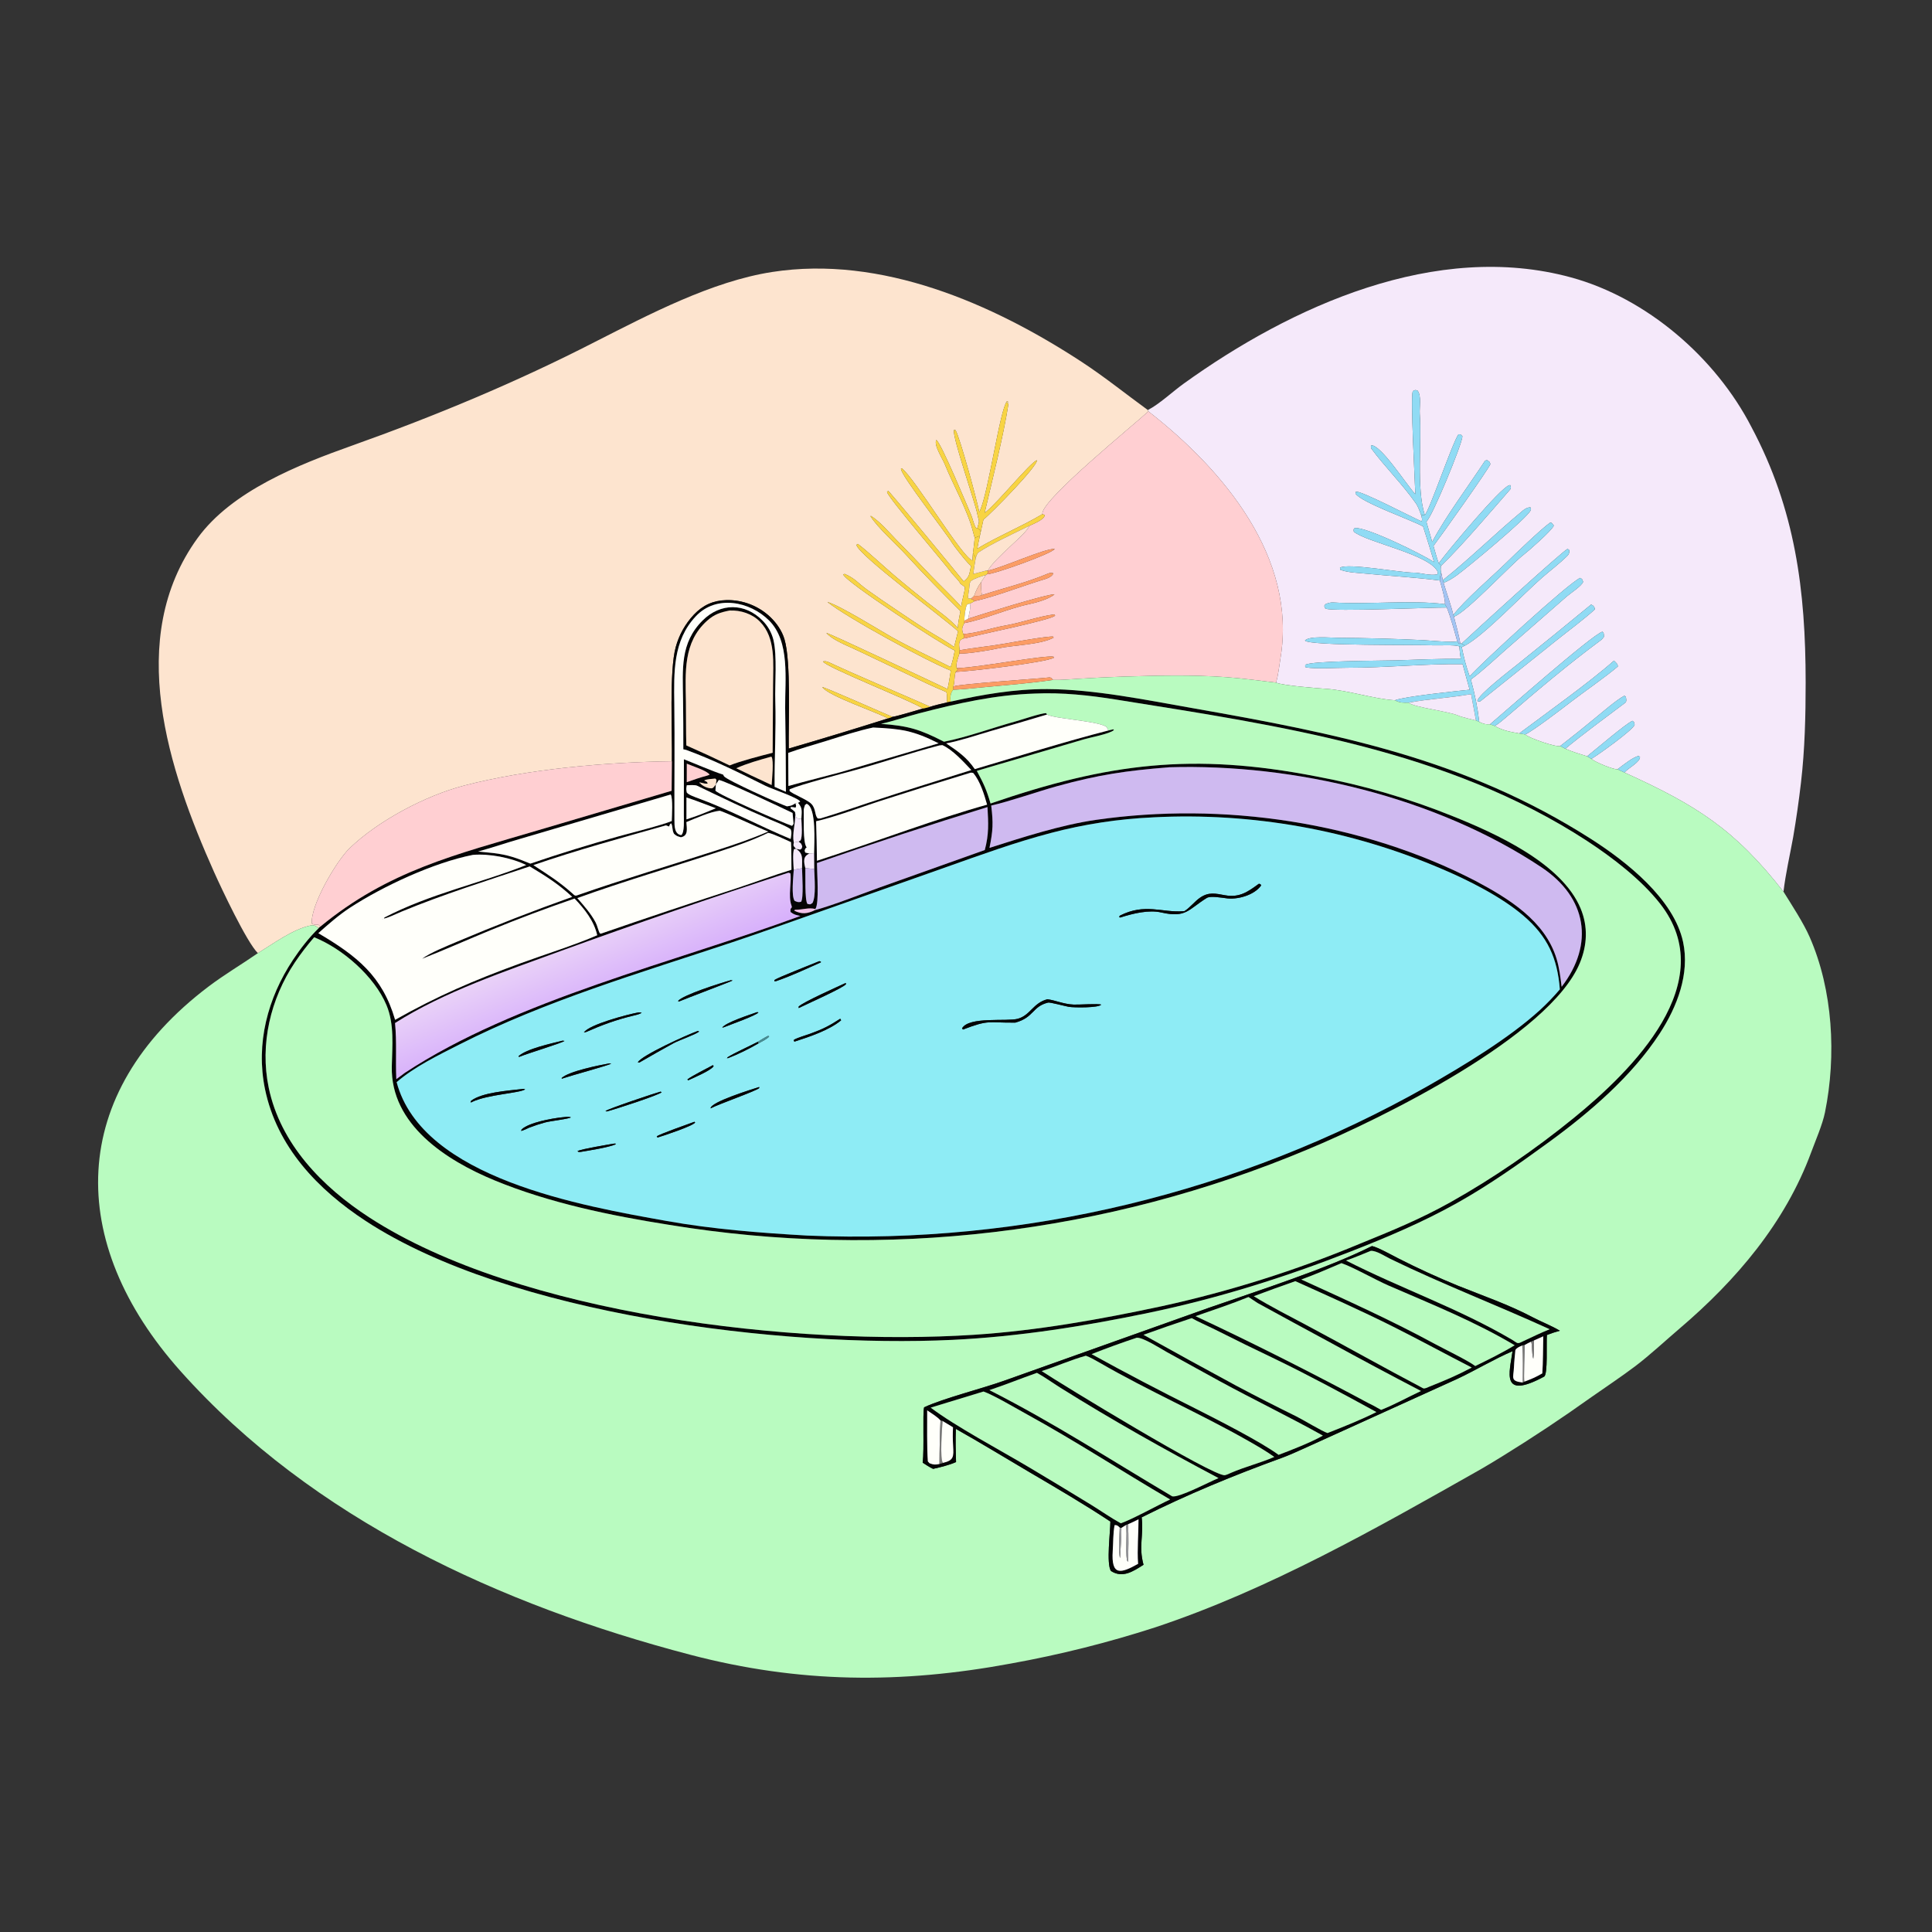 <svg width="1024" height="1024" viewBox="0 0 1024 1024" fill="none" xmlns="http://www.w3.org/2000/svg">
<rect x="0" y="0" width="1024" height="1024" fill="#333333" stroke="none"/>
<path d="M608.383 217.326C614.44 214.232 621.576 207.516 627.314 203.385C684.54 162.185 761.165 127.508 832.713 147.044C872.884 158.013 909.395 189.611 928.314 226.365C951.542 270.008 957.024 312.875 957.033 361.686C957.037 379.342 956.606 397.245 954.564 414.753C953.438 424.476 952.048 434.167 950.396 443.814C948.668 453.344 946.415 463.028 945.284 472.615C919.527 439.6 899.199 426.771 860.974 409.448C863.291 406.872 869.349 403.915 869.229 401.173L868.502 400.683C865.502 401.25 860.074 405.689 857.326 407.73C855.183 407.988 845.423 403.916 843.472 402.215C846.828 400.256 865.292 387.121 866.389 384.171C865.937 382.414 866.412 383.038 865.223 382.043C861.181 383.999 845.912 397.114 841.201 400.843C837.05 399.569 833.694 398.564 829.674 396.855C837.35 390.36 852.854 378.888 861.424 372.462C862.272 371.827 861.9 370.231 861.693 369.244L860.927 368.768C857.009 370.782 849.434 377.325 845.67 380.415C839.509 385.528 833.258 390.532 826.92 395.425C824.642 396.121 810.076 391.071 808.411 389.281C812.785 387.196 827.292 376.117 832.056 372.441C839.648 366.585 850.368 359.278 857.491 353.259C857.371 351.703 856.781 351.607 855.458 350.131C842.634 361.559 819.281 378.174 805.201 388.738C800.146 387.774 796.849 387.336 792.286 384.795C794.524 383.413 797.085 381.213 799.102 379.478C815.176 365.656 831.387 351.972 848.434 339.359C849.137 338.839 849.619 338.18 850.131 337.489C849.908 335.512 850.332 335.987 849.359 334.794C843.936 336.284 796.55 378.151 789.739 383.881C787.3 384.049 786.213 383.626 784.03 382.621C783.089 374.572 781.716 367.999 779.594 360.166C785.51 355.873 792.348 349.41 797.954 344.476L830.356 316.183C832.527 314.324 838.524 310.429 839.098 308.341C838.276 306.627 838.904 307.154 837.511 306.289C830.636 309.606 785.507 351.115 778.928 358.47C776.978 352.858 775.933 348.78 774.774 342.99L776.508 342.18C787.086 336.439 807.622 314.559 817.673 305.886C821.738 302.378 826.889 298.437 830.688 294.649C831.766 293.574 831.804 292.827 831.727 291.568L830.875 290.909C828.878 291.454 781.176 334.953 774.598 341.165L773.95 340.95C773.502 337.476 771.525 330.472 770.605 326.822C776.874 325.018 801.088 298.954 807.567 294.025C809.974 292.193 822.846 280.93 823.553 278.544L822.381 277.11L821.573 277.038C817.083 280.131 802.911 293.757 798.64 297.974C791.439 305.082 775.985 318.263 770.279 325.973C769.63 322.408 766.352 313.213 765.144 308.934C767.811 307.848 770.034 306.47 772.357 304.777C777.819 300.795 809.691 274.433 811.259 270.493C811.601 269.634 811.426 269.659 811.112 268.874C809.522 268.981 808.394 269.585 807.164 270.602C792.672 282.594 779.458 295.755 764.723 307.506L763.834 303.369C763.454 302.099 763.6 301.33 763.683 300.019C774.679 289.436 789.872 271.516 800.371 259.484C801.022 258.738 800.789 257.918 800.471 257.14C800.304 257.154 800.134 257.145 799.972 257.182C795.446 258.199 767.11 292.266 762.539 298.528C761.456 295.533 760.64 292.417 759.778 289.349C763.128 284.988 788.829 248.881 789.944 245.976C789.334 244.348 789.798 245.097 788.179 243.887L787.142 244.137C778.551 257.285 766.28 273.583 759.086 287.237L756.008 276.521C759.069 273.992 775.091 235.126 775.114 231.224L774.134 230.237C773.756 230.235 773.378 230.232 773 230.23C769.803 234.588 757.318 271.624 755.144 272.905C750.639 258.754 753.622 234.683 752.508 219.405C752.252 215.886 753.547 209.9 751.35 207.049C749.726 206.574 750.557 206.581 748.788 207.326C747.509 210.891 749.943 255 750.158 261.91L749.872 261.605C745.254 256.598 732.168 236.032 726.833 236.004L726.408 236.944L726.655 236.053C726.666 236.559 726.677 237.065 726.688 237.571C734.11 247.572 743.233 256.522 750.418 266.741C751.65 268.493 752.611 271.251 753.252 273.053C753.627 274.761 753.99 274.985 753.478 276.348C748.927 274.442 721.39 259.994 718.674 260.597L718.428 261.566C721.228 266.216 747.832 275.488 754.262 279.035C756.277 285.317 758.224 291.621 760.103 297.944C754.002 293.828 723.649 278.907 717.979 279.899C717.198 280.939 717.433 280.348 717.552 281.805C724.366 287.473 757.338 293.728 761.91 302.872L761.954 304.346C758.38 305.412 752.507 303.456 749.313 303.513C742.838 303.627 714.061 298.265 710.199 300.913L710.445 302.018C714.539 303.524 719.704 303.62 724.049 304.048C737.048 305.326 750.191 306.015 763.143 307.683C763.828 310.204 766.157 317.939 765.848 320.208C747.084 317.884 725.617 320.54 706.549 319.316C705.232 319.231 703.668 319.685 702.483 320.249L701.915 321.111C702.094 321.763 702.011 322.302 702.69 322.606C706.391 324.259 758.663 321.923 766.827 322C768.857 326.983 770.894 334.622 772.393 339.971C768.861 340.582 758.151 339.487 754.016 339.275C739.057 338.561 724.084 338.151 709.108 338.044C705.184 338.043 694.033 336.921 691.652 339.485C693.63 342.454 752.268 341.611 759.743 342.047C762.412 342.203 771.298 341.596 773.471 342.632C773.648 345.064 773.868 346.827 774.251 349.237C763.97 349.05 750.068 349.692 739.84 350.006C732.187 350.241 695.069 350.186 691.796 352.395L691.809 353.644L691.512 352.654L692.084 353.735C697.927 354.642 707.805 353.9 714.009 353.917C734.284 353.973 755.043 351.737 775.203 352.012L778.939 365.578C771.935 366.277 744.645 369.106 739.314 371.157C728.309 370.511 714.512 365.851 702.849 365.092C698.063 364.78 679.786 363.347 676.3 361.791C677.487 358.197 678.061 352.585 678.697 348.736C687.474 295.56 648.623 249.154 608.673 218.033L608.383 217.326ZM843.313 320.42C830.291 331.149 817.197 341.79 804.034 352.344C800.797 354.979 783.452 368.173 783.017 371.545C784.192 371.953 783.638 371.968 784.678 371.646L824.98 339.388C831.025 334.541 839.855 327.994 845.313 322.993C845.229 321.701 844.521 320.875 843.313 320.42Z" fill="#F5E9FA"/>
<path d="M136.675 505.19C130.777 499.399 117.292 470.768 113.435 462.139C89.313 408.171 66.12 338.475 104.675 285.262C122.795 260.254 158.181 246.288 186.605 236.171C230.493 220.549 273.867 202.514 315.339 181.217C344.12 166.61 377.268 149.122 409.245 144.158C467.062 135.183 525.998 160.844 573.359 191.833C585.328 199.655 596.803 208.917 608.382 217.326L608.672 218.033C600.67 225.419 553.686 263.557 552.477 271.918C552.448 272.116 552.47 272.318 552.466 272.518C541.341 279.138 528.873 284.247 517.989 290.775C518.415 288.546 518.823 286.147 519.375 283.96L519.773 282.077L521.234 275.406C524.951 272.593 550.563 246.541 549.527 243.911C545.632 245.607 529.179 266.008 522.503 271.354L521.879 271.849C525.75 255.082 531.981 230.587 534.514 213.981L533.419 213.177L533.533 212.968L534.579 213.174L533.769 212.58C529.956 216.891 523.995 260.609 519.4 270.666L519.051 271.42C517.885 265.498 508.888 232.154 506.465 228.018L505.621 227.894C504.664 231.704 516.725 265.843 518.067 272.765C518.818 276.633 519.423 275.239 518.014 279.875L517.504 280.099C516.095 278.187 515.666 275.188 514.833 273.231C512.689 268.194 498.737 234.51 496.264 233.197C494.762 235.781 499.573 243.119 500.741 246.027C505.228 257.205 513.069 270.795 515.887 282.468L516.617 285.103C516.348 287.851 516.086 290.358 515.688 293.097C515.575 294.466 515.461 295.708 515.418 297.087C509.864 295.388 485.214 253.929 477.979 248.2L477.518 248.448C477.498 252 501.446 282.411 504.615 287.777C505.592 289.433 511.512 296.878 513.192 298.571C513.672 299.055 514.164 299.527 514.666 299.988C513.676 304.148 514.094 305.572 510.785 308.16C507.2 303.613 471.657 260.631 470.751 260.15L470.146 260.767C470.584 263.655 500.764 298.72 504.592 303.937C505.569 305.267 508.397 307.749 508.974 309.347L511.373 311.096C511.467 313.647 509.778 318.01 509.502 321.548C504.534 316.043 498.414 310.352 493.13 304.818C487.056 298.389 480.916 292.023 474.712 285.72C470.576 281.47 466.696 276.758 461.736 273.511L461.331 273.535C465.147 279.731 475.372 288.755 480.586 294.478C489.761 304.55 499.42 314.227 509.041 323.877C508.482 326.874 507.85 329.861 507.614 332.898C504.444 328.744 495.733 322.593 491.322 319.146C485.761 314.74 480.265 310.252 474.837 305.682C469.281 301.032 459.784 292.078 454.661 288.281L453.945 288.78C454.531 293.94 500.834 328.023 507.782 334.614L505.708 342.914C500.791 339.378 495.813 336.784 490.722 333.572C485.309 330.157 479.919 326.496 474.602 322.914C469.492 319.508 464.438 316.02 459.44 312.452C454.4 308.78 453.377 306.69 447.733 304.194L446.927 304.412C447.432 308.027 499.661 342.026 506.057 344.802C505.387 348.11 504.969 350.358 503.859 353.551C493.764 348.389 483.792 343.854 473.696 338.252C466.171 334.078 445.479 321.045 438.521 319.046C448.837 327.371 491.259 350.407 503.959 355.448C503.459 358.415 502.904 362.349 502.198 365.2C495.622 362.146 439.271 335.381 437.976 335.468C441.585 339.527 449.661 342.408 454.786 344.905L491.589 362.424C494.59 363.842 498.275 365.433 501.367 366.718C502.183 367.057 501.899 371.174 501.896 372.329C499.584 372.882 495.157 373.833 493.069 374.601C475.219 366.725 457.131 359.273 439.41 351.053C438.233 350.506 437.432 350.339 436.204 350.591C437.534 353.593 482.366 371.111 489.162 375.529C486.299 376.359 475.273 379.713 473.003 379.948C468.863 378.291 436.819 363.988 435.791 364.176C439.063 368.861 464.318 377.324 470.645 380.767C453.175 386.29 435.644 391.617 418.054 396.748C417.836 382.695 419.339 350.725 415.783 338.799C414.437 334.286 411.617 330.257 408.238 327.015C401.979 321.102 393.644 317.889 385.035 318.069C378.017 318.252 372.561 320.715 367.742 325.811C363.182 330.662 359.887 336.56 358.146 342.986C354.659 355.653 356.374 388.372 356.116 403.489C321.296 403.942 279.649 407.587 246.001 416.362C225.531 421.7 200.452 434.967 185.326 449.543C178.231 456.381 164.431 479.997 165.292 489.532C166.409 490.235 167.398 490.093 168.746 490.123C169.614 490.878 169.373 490.463 169.664 491.23L168.928 491.927C167.534 490.869 166.523 490.15 164.649 490.534C155.218 492.466 144.802 500.203 136.675 505.19Z" fill="#FDE4CF"/>
<path d="M755.144 272.904L753.252 273.052C752.611 271.25 751.65 268.492 750.418 266.74C743.233 256.521 734.11 247.571 726.688 237.57C726.677 237.064 726.666 236.558 726.655 236.052L726.408 236.943L726.833 236.003C732.168 236.031 745.254 256.597 749.872 261.604L750.158 261.909C749.943 254.999 747.509 210.89 748.788 207.325C750.557 206.58 749.726 206.573 751.35 207.048C753.547 209.899 752.252 215.885 752.508 219.404C753.622 234.682 750.639 258.753 755.144 272.904Z" fill="#90DBF4"/>
<path d="M518.015 279.873C519.424 275.237 518.819 276.631 518.068 272.763C516.726 265.841 504.665 231.702 505.622 227.892L506.466 228.016C508.889 232.152 517.886 265.496 519.052 271.418L519.401 270.664C523.996 260.607 529.957 216.889 533.77 212.578L534.58 213.172L533.534 212.966L533.42 213.175L534.515 213.979C531.982 230.585 525.751 255.08 521.88 271.847L522.504 271.352C529.18 266.006 545.633 245.605 549.528 243.909C550.564 246.539 524.952 272.591 521.235 275.404L519.774 282.075C519.09 280.393 519.579 281.155 518.015 279.873Z" fill="#F8D443"/>
<path d="M608.673 218.031C648.623 249.152 687.474 295.558 678.697 348.734C678.061 352.583 677.487 358.195 676.3 361.789C667.723 360.774 658.338 359.518 649.774 358.902C631.722 357.604 613.396 358.07 595.308 358.624C587.479 358.888 579.655 359.266 571.837 359.76C567.996 359.984 561.723 360.542 558.081 360.371C557.493 359.671 557.146 358.934 555.99 359.067C548.981 359.872 509.001 362.432 505.283 363.832C506.166 361.085 505.553 359.171 506.537 356.124C513.761 355.892 553.512 351.222 558.526 348.667L558.431 348.1C554.782 346.939 517.35 353.997 507.829 354.068L507.056 354.07C506.444 352.049 507.825 348.638 508.511 346.419C512.699 346.6 524.361 344.69 528.645 343.73C536.721 341.922 551.438 341.778 558.385 338.002L558.243 337.398C555.208 337.107 537.887 340.187 533.169 341.029C525.387 342.417 516.257 343.321 508.631 344.632C508.325 341.98 507.684 339.362 510.575 338.438C511.036 338.373 511.497 338.308 511.958 338.243C518.018 336.465 557.512 328.606 559.251 326.244L558.797 325.634C550.403 326.696 541.395 330.045 533.016 331.493C525.988 332.708 517.58 335.639 510.564 336.052C509.618 333.484 509.841 332.67 511.065 330.273C521.876 328.258 534.343 322.553 545.382 320.227C549.208 319.421 555.972 317.543 558.903 315.04C555.789 314.536 518.797 326.024 513.192 327.9C513.534 325.435 514.68 322.065 514.062 319.956L516.594 318.612C528.103 315.992 540.302 311.14 551.654 307.63C553.826 306.958 557.506 306.127 558.282 303.869C557.347 303.494 556.249 303.665 555.346 304.049C543.995 308.885 532.189 311.583 520.528 315.394C519.9 313.693 520.091 310.34 520.088 308.42L522.539 304.746L522.99 304.385C526.758 304.454 557.632 293.411 559.018 290.935C553.637 290.676 531.57 300.774 523.581 302.467C527.336 295.416 544.469 282.864 545.451 278.74C547.678 277.655 553.732 275.388 553.735 272.914L552.467 272.516C552.471 272.316 552.449 272.114 552.478 271.916C553.687 263.555 600.671 225.417 608.673 218.031Z" fill="#FFCFD2"/>
<path d="M753.252 273.05L755.144 272.902C757.318 271.621 769.803 234.585 773 230.227C773.378 230.229 773.756 230.232 774.134 230.234L775.114 231.221C775.091 235.123 759.069 273.989 756.008 276.518L759.086 287.234C766.28 273.58 778.551 257.282 787.142 244.134L788.179 243.884C789.798 245.094 789.334 244.345 789.944 245.973C788.829 248.878 763.128 284.985 759.778 289.346C760.64 292.414 761.456 295.53 762.539 298.525C763.574 299.299 763.148 298.846 763.683 300.016C763.6 301.327 763.454 302.096 763.834 303.366C763.324 305.324 763.216 305.686 763.143 307.68C750.191 306.012 737.048 305.323 724.049 304.045C719.704 303.617 714.539 303.521 710.445 302.015L710.199 300.91C714.061 298.262 742.838 303.624 749.313 303.51C752.507 303.453 758.38 305.409 761.954 304.343L761.91 302.869C757.338 293.725 724.366 287.47 717.552 281.802C717.433 280.345 717.198 280.936 717.979 279.896C723.649 278.904 754.002 293.825 760.103 297.941C758.224 291.618 756.277 285.314 754.262 279.032C747.832 275.485 721.228 266.213 718.428 261.563L718.674 260.594C721.39 259.991 748.927 274.439 753.478 276.345C753.99 274.982 753.627 274.758 753.252 273.05Z" fill="#90DBF4"/>
<path d="M515.887 282.466C513.069 270.793 505.228 257.203 500.741 246.025C499.573 243.117 494.762 235.779 496.264 233.195C498.737 234.508 512.689 268.192 514.833 273.229C515.666 275.186 516.095 278.185 517.504 280.097L518.014 279.873C519.578 281.155 519.089 280.393 519.773 282.075L519.375 283.958L516.617 285.101L515.887 282.466Z" fill="#F8D443"/>
<path d="M515.419 297.086C515.462 295.707 515.576 294.465 515.689 293.096C516.333 294.355 516.315 294.533 517.192 295.588C516.75 298.283 516.12 301.521 515.901 304.2L523.199 302.309L523.741 303.366L522.99 304.386L522.539 304.747C519.715 305.657 516.932 306.319 514.532 307.997C514.344 308.383 513.991 309.038 513.882 309.419L513.872 309.931C513.801 312.449 512.886 315.552 513.178 317.14L514.503 317.299C515.476 317.836 515.749 317.912 516.594 318.613L514.062 319.957C512.919 320.281 512.725 320.057 512.371 320.843C511.55 322.667 511.105 327.038 511.14 328.976L511.065 330.274C509.841 332.671 509.618 333.485 510.564 336.053L511.118 337.251L510.575 338.439C507.684 339.363 508.325 341.981 508.631 344.633L508.511 346.42C507.825 348.639 506.444 352.05 507.056 354.071L507.666 354.976C507.344 355.314 506.878 355.842 506.537 356.125C505.553 359.172 506.166 361.086 505.283 363.833L505.313 365.521C503.805 366.946 503.432 369.91 503.935 371.855L501.897 372.328C501.9 371.173 502.184 367.056 501.368 366.717C498.276 365.432 494.591 363.841 491.59 362.423L454.787 344.904C449.662 342.407 441.586 339.526 437.977 335.467C439.272 335.38 495.623 362.145 502.199 365.199C502.905 362.348 503.46 358.414 503.96 355.447C491.26 350.406 448.838 327.37 438.522 319.045C445.48 321.044 466.172 334.077 473.697 338.251C483.793 343.853 493.765 348.388 503.86 353.55C504.97 350.357 505.388 348.109 506.058 344.801C499.662 342.025 447.433 308.026 446.928 304.411L447.734 304.193C453.378 306.689 454.401 308.779 459.441 312.451C464.439 316.019 469.493 319.507 474.603 322.913C479.92 326.495 485.31 330.156 490.723 333.571C495.814 336.783 500.792 339.377 505.709 342.913L507.783 334.613C500.835 328.022 454.532 293.939 453.946 288.779L454.662 288.28C459.785 292.077 469.282 301.031 474.838 305.681C480.266 310.251 485.762 314.739 491.323 319.145C495.734 322.592 504.445 328.743 507.615 332.897C507.851 329.86 508.483 326.873 509.042 323.876C499.421 314.226 489.762 304.549 480.587 294.477C475.373 288.754 465.148 279.73 461.332 273.534L461.737 273.51C466.697 276.757 470.577 281.469 474.713 285.719C480.917 292.022 487.057 298.388 493.131 304.817C498.415 310.351 504.535 316.042 509.503 321.547C509.779 318.009 511.468 313.646 511.374 311.095L508.975 309.346C508.398 307.748 505.57 305.266 504.593 303.936C500.765 298.719 470.585 263.654 470.147 260.766L470.752 260.149C471.658 260.63 507.201 303.612 510.786 308.159C514.095 305.571 513.677 304.147 514.667 299.987C514.165 299.526 513.673 299.054 513.193 298.57C511.513 296.877 505.593 289.432 504.616 287.776C501.447 282.41 477.499 251.999 477.519 248.447L477.98 248.199C485.215 253.928 509.865 295.387 515.419 297.086Z" fill="#F8D443"/>
<path d="M762.539 298.525C767.11 292.263 795.446 258.196 799.972 257.179C800.134 257.142 800.304 257.151 800.471 257.137C800.789 257.915 801.022 258.735 800.371 259.481C789.872 271.513 774.679 289.433 763.683 300.016C763.148 298.846 763.574 299.299 762.539 298.525Z" fill="#90DBF4"/>
<path d="M764.723 307.503C779.458 295.752 792.672 282.591 807.164 270.599C808.394 269.582 809.522 268.978 811.112 268.871C811.426 269.656 811.601 269.631 811.259 270.49C809.691 274.43 777.819 300.792 772.357 304.774C770.034 306.467 767.811 307.845 765.144 308.931L764.723 307.503Z" fill="#90DBF4"/>
<path d="M552.467 272.516L553.735 272.914C553.732 275.388 547.678 277.655 545.451 278.74C537.958 282.456 525.74 288.026 518.625 292.778C517.972 293.213 517.463 294.807 517.192 295.587C516.315 294.532 516.333 294.354 515.689 293.095C516.087 290.356 516.349 287.849 516.618 285.101L519.376 283.958C518.824 286.145 518.416 288.544 517.99 290.773C528.874 284.245 541.342 279.136 552.467 272.516Z" fill="#F8D443"/>
<path d="M770.279 325.97C775.985 318.26 791.439 305.079 798.64 297.971C802.911 293.754 817.083 280.128 821.573 277.035L822.381 277.107L823.553 278.541C822.846 280.927 809.974 292.19 807.567 294.022C801.088 298.951 776.874 325.015 770.605 326.819L770.279 325.97Z" fill="#90DBF4"/>
<path d="M517.191 295.585C517.462 294.805 517.971 293.211 518.624 292.776C525.739 288.024 537.957 282.454 545.45 278.738C544.468 282.862 527.335 295.414 523.58 302.465L523.198 302.306L515.9 304.197C516.119 301.518 516.749 298.28 517.191 295.585Z" fill="#FDE4CF"/>
<path d="M523.199 302.308L523.581 302.467C531.57 300.774 553.637 290.676 559.018 290.935C557.632 293.411 526.758 304.454 522.99 304.385L523.741 303.365L523.199 302.308Z" fill="#FB9C65"/>
<path d="M774.598 341.162C781.176 334.95 828.878 291.451 830.875 290.906L831.727 291.565C831.804 292.824 831.766 293.571 830.688 294.646C826.889 298.434 821.738 302.375 817.673 305.883C807.622 314.556 787.086 336.436 776.508 342.177L774.598 341.162Z" fill="#90DBF4"/>
<path d="M520.529 315.395C532.19 311.584 543.996 308.886 555.347 304.05C556.25 303.666 557.348 303.495 558.283 303.87C557.507 306.128 553.827 306.959 551.655 307.631C540.303 311.141 528.104 315.993 516.595 318.613C515.75 317.912 515.477 317.836 514.504 317.299C515.245 316.859 515.644 316.392 516.292 315.792C518.112 315.875 518.801 316.036 520.529 315.395Z" fill="#FB9C65"/>
<path d="M763.143 307.681C763.216 305.687 763.324 305.325 763.834 303.367L764.723 307.504L765.144 308.932C766.352 313.211 769.63 322.406 770.279 325.971L770.605 326.82C771.525 330.47 773.502 337.474 773.95 340.948L773.345 341.288L772.393 339.969C770.894 334.62 768.857 326.981 766.827 321.998L765.848 320.206C766.157 317.937 763.828 310.202 763.143 307.681Z" fill="#A3C4F3"/>
<path d="M513.882 309.418C513.991 309.037 514.344 308.382 514.532 307.996C516.932 306.318 519.715 305.656 522.539 304.746L520.088 308.42C518.263 310.964 517.39 312.873 516.291 315.791C515.643 316.391 515.244 316.858 514.503 317.298L513.178 317.139C512.886 315.551 513.801 312.448 513.872 309.93L513.882 309.418Z" fill="#FDE4CF"/>
<path d="M773.471 342.628L774.774 342.986C775.933 348.776 776.978 352.854 778.928 358.466C785.507 351.111 830.636 309.602 837.511 306.285C838.904 307.15 838.276 306.623 839.098 308.337C838.524 310.425 832.527 314.32 830.356 316.179L797.954 344.472C792.348 349.406 785.51 355.869 779.594 360.162C781.716 367.995 783.089 374.568 784.03 382.617L782.292 381.854L779.704 367.907C768.425 369.899 757.757 370.354 746.634 372.417C743.895 372.537 741.733 372.491 739.314 371.153C744.645 369.102 771.935 366.273 778.939 365.574L775.203 352.008C755.043 351.733 734.284 353.969 714.009 353.913C707.805 353.896 697.927 354.638 692.084 353.731L691.512 352.65L691.809 353.64L691.796 352.391C695.069 350.182 732.187 350.237 739.84 350.002C750.068 349.688 763.97 349.046 774.251 349.233C773.868 346.823 773.648 345.06 773.471 342.628Z" fill="#90DBF4"/>
<path d="M516.291 315.793C517.39 312.875 518.263 310.966 520.088 308.422C520.091 310.342 519.9 313.695 520.528 315.396C518.8 316.037 518.111 315.876 516.291 315.793Z" fill="#FBC2A8"/>
<path d="M511.139 328.975L513.191 327.9C518.796 326.024 555.788 314.536 558.902 315.04C555.971 317.543 549.207 319.421 545.381 320.227C534.342 322.553 521.875 328.258 511.064 330.273L511.139 328.975Z" fill="#FB9C65"/>
<path d="M503.934 371.853C520.838 368.108 537.679 365.172 555.062 365.236C579.861 365.327 607.955 371.08 632.455 375.393C708.749 388.824 776.64 402.12 843.29 444.678C862.167 456.731 887.164 476.501 892.066 499.255C895.708 516.164 888.841 533.712 879.727 547.717C864.937 570.443 842.607 589.581 820.847 605.443C805.188 616.858 789.337 628.057 772.414 637.544C754.283 647.708 735.272 655.757 715.935 663.325C681.01 676.992 645.635 688.16 608.894 695.807C574.623 702.94 539.91 708.473 504.906 710.155C414.665 714.489 270.123 697.064 193.861 647.162C168.417 630.513 146.726 607.843 140.432 577.15C135.5 553.099 141.86 528.95 155.292 508.722C159.213 502.817 163.826 496.868 168.928 491.924L169.664 491.227C205.966 461.284 241.655 452.981 285.499 439.965L355.975 419.131L356.116 403.486C356.374 388.369 354.659 355.65 358.146 342.983C359.887 336.557 363.182 330.659 367.742 325.808C372.561 320.712 378.017 318.249 385.035 318.066C393.644 317.886 401.979 321.099 408.238 327.012C411.617 330.254 414.437 334.283 415.783 338.796C419.339 350.722 417.836 382.692 418.054 396.745C435.644 391.614 453.175 386.287 470.645 380.764L473.003 379.945C475.273 379.71 486.299 376.356 489.162 375.526C490.134 375.44 492.043 374.867 493.069 374.598C495.157 373.83 499.584 372.879 501.896 372.326L503.934 371.853ZM554.922 378.721C544.882 381.731 534.826 384.685 524.753 387.583C517.634 389.701 508.618 392.681 501.511 394.01C507.677 398.186 512.417 401.384 516.659 407.644C539.565 400.872 564.546 393.046 587.475 387.162C588.311 386.934 589.215 386.752 590.066 386.561L590.415 386.919C588.273 388.973 578.082 390.792 574.542 391.85L517.735 408.566C521.394 415.377 522.87 418.507 525.009 425.881C587.366 404.398 632.374 398.829 697.657 411.518C722.394 416.106 746.609 423.162 769.938 432.581C792.896 441.78 827.73 457.541 837.727 481.413C841.752 491.025 841.299 500.949 837.324 510.487C821.171 549.246 732.128 592.978 693.146 609.203C586.317 654.064 469.012 667.925 354.669 649.197C323.488 644.271 291.048 637.582 262.004 625.573C236.503 615.03 207.003 596.083 207.661 565.312C207.896 554.347 209.099 542.9 204.828 532.715C198.454 517.518 181.586 502.808 166.51 496.774C162.843 500.996 159.437 505.437 156.31 510.072C143.361 529.443 137.661 553.473 142.415 576.434C148.605 606.327 170.881 629.117 195.716 645.244C275.435 697.01 421.831 713.618 516.265 707.463C549.785 705.279 583.262 699.283 616.064 692.257C651.8 684.415 686.76 673.384 720.525 659.297C737.427 652.431 752.885 646.107 768.803 637.187C791.519 624.456 813.933 608.985 834.017 592.638C865.229 567.232 912.413 520.631 879.93 479.034C869.953 466.257 854.664 454.53 841.058 445.636C766.544 397.127 677.669 384.588 591.708 370.815C577.515 368.541 562.943 366.941 548.529 367.599C527.407 368.278 507.403 372.798 487.01 378.112C480.265 379.869 473.744 382.133 466.941 383.664C481.387 384.683 487.562 386.554 500.338 393.126C512.898 390.636 525.992 385.757 538.383 382.332C541.66 381.426 551.839 377.932 554.489 377.99L554.922 378.721ZM371.362 414.791L370.883 414.643L370.764 414.894L371.201 415.498L370.986 414.824C371.844 416.571 375.262 417.911 377.178 417.826C378.109 417.785 378.778 416.536 379.42 415.774C379.321 416.873 379.244 417.974 379.189 419.076C381.013 421.298 415.189 436.223 419.827 437.728L420.612 436.658L420.081 430.877C415.992 428.898 382.732 413.161 380.978 413.422L379.42 415.774L379.748 413.313L379.118 412.654C377.141 412.921 374.608 412.846 373.202 413.71C374.747 414.519 374.365 413.977 375.159 415.204C374.077 415.615 372.742 415.071 371.362 414.791ZM422.965 425.521L424.127 424.855C422.815 422.69 409.046 418.16 405.761 416.522C392.092 409.705 378.102 402.719 363.748 397.494C363.334 397.345 362.642 397.232 362.175 397.147C362.197 388.252 362.145 379.357 362.02 370.463C361.872 354.752 360.348 340.835 372.412 328.843C381.923 319.389 394.93 319.527 404.117 328.872C406.942 331.689 408.948 335.221 409.921 339.09C411.982 347.63 410.638 362.311 410.921 371.545C411.379 386.539 410.434 402.063 410.553 417.033L416.546 419.662C416.527 404.843 416.395 390.024 416.15 375.207C416.022 360.13 418.832 340.054 407.62 328.872C397.429 318.709 379.584 315.154 368.83 326.608C356.582 339.552 357.179 356.51 357.396 373.097C357.665 393.636 357.379 414.197 357.463 434.736C357.469 437.7 357.438 442.232 361.114 442.61C362.864 441.156 362.439 434.39 362.448 432.033C362.482 422.17 362.477 412.282 362.481 402.419C368.718 404.861 377.17 408.599 383.251 410.551C383.417 410.848 383.567 411.155 383.75 411.441C384.997 413.386 413.542 426.245 417.1 427.386C419.503 426.987 419.59 427.035 421.583 425.758C421.998 427.361 422.097 426.624 421.689 428.059C420.848 427.888 420.029 427.76 419.172 427.708L419.035 428.474C419.929 429.081 420.653 429.602 421.398 430.388L421.502 431.23C421.65 436.84 419.772 441.58 420.715 446.558C420.403 448.609 420.448 448.155 421.928 449.901L420.864 450.022C420.001 452.239 420.554 458.548 420.699 461.109C420.482 464.917 419.311 474.92 421.187 477.492C422.778 478.103 422.9 478.312 424.585 477.98C426.021 475.867 425.147 463.874 425.106 460.206C424.998 455.462 426.045 452.538 421.928 449.901L424.064 450.307C425.242 449.484 424.817 450.008 425.194 448.58C424.403 446.621 424.983 447.47 423.23 446.052L424.267 445.473C425.47 443.535 424.852 436.49 424.74 433.996C424.912 429.972 425.494 428.409 422.965 425.521ZM431.489 452.185C431.519 447.218 432.86 427.813 427.507 426.028L426.639 426.689C426.396 427.384 425.937 428.87 425.974 429.563C426.186 433.432 425.403 446.675 427.554 449.12L426.86 449.733C426.367 451.117 426.404 450.427 426.783 451.878L429.049 452.412C425.559 453.877 425.946 456.551 426.835 460.1C426.96 463.666 426.471 477.192 427.965 479.085C429.842 479.385 428.997 479.551 430.601 478.638C432.614 475.218 431.682 465.165 431.565 460.602L431.489 452.185ZM432.154 481.797C428.538 480.88 426.019 482.159 421.366 482.193L420.941 482.653C425.03 484.704 427.956 484.318 431.941 482.388C441.763 479.742 455.893 474.088 465.759 470.548L521.956 450.525C524.223 442.053 523.847 436.363 523.386 427.766C493.075 437.083 462.941 446.97 433.002 457.42C432.988 462.382 434.305 478.907 432.154 481.797ZM386.74 323.591C381.866 324.538 378.644 325.542 374.768 329.018C361.983 340.482 363.305 356.483 363.545 372.08C363.662 379.707 363.546 387.426 363.769 395.086C371.488 398.474 379.142 402.009 386.727 405.688C392.108 403.445 403.592 400.48 409.513 398.986L409.73 362.948C409.737 351.646 411.332 338.184 402.796 329.5C398.659 325.291 392.554 323.357 386.74 323.591ZM462.756 385.601C454.882 387.263 445.92 390.216 438.17 392.637C431.711 394.655 424.057 396.782 417.776 399.042L417.868 416.584C427.004 414.021 436.385 411.74 445.588 409.249L497.497 393.977C484.043 387.164 477.492 386.263 462.756 385.601ZM497.881 395.101C483.304 398.85 467.815 404.135 453.104 408.203C446.039 410.157 424.493 415.738 418.551 418.333L418.437 419.116C419.705 420.764 427.775 423.659 430.108 426.137C432.548 428.728 431.752 432.418 433.5 433.821L434.772 433.807C443.487 431.226 452.04 428.236 460.664 425.37C478.636 419.398 496.751 413.824 514.817 408.138C510.686 403.759 504.921 397.374 499.474 394.927L497.881 395.101ZM408.691 401.074C402.379 402.837 396.263 404.506 390.245 407.182L398.294 411.092L408.974 416.084C409.169 413.107 410.207 403.144 408.942 401.14L408.691 401.074ZM364.019 404.762L363.999 414.56C367.586 413.318 371.176 412.01 374.854 411.078L376.123 410.595C374.697 408.42 366.942 406.079 364.019 404.762ZM619.34 406.706C597.036 408.46 582.153 410.647 560.414 416.649C550.196 419.47 534.964 424.824 525.363 426.955C526.499 436.343 526.309 440.097 524.448 449.384C542.182 443.749 562.384 437.204 580.872 434.542C648.182 424.852 721.503 435.597 782.111 466.926C799.618 476.266 818.856 487.965 825.01 508.153C826.519 513.101 827.052 517.917 827.7 523.02C845.151 500.314 841.065 475.714 817.057 459.719C761.327 422.587 686.325 404.666 619.623 406.665C619.528 406.679 619.434 406.693 619.34 406.706ZM514.483 409.536C498.209 414.465 481.981 419.541 465.799 424.765C456.204 427.911 441.716 433.266 432.558 435.279C432.784 442.26 432.931 449.244 433 456.229L440.379 453.792C466.866 445.122 496.466 433.936 523.175 426.489C521.642 421.08 519.52 414.028 515.818 409.695C515.252 409.586 515.028 409.478 514.483 409.536ZM364.01 416.188C363.687 418.167 363.635 418.111 364.007 420.045C364.939 421.31 368.651 422.569 370.288 423.174C386.903 429.314 402.806 437.915 419.067 444.681C419.34 442.778 419.809 441.177 419.041 439.467C416.349 437.641 411.219 435.673 408.076 434.335C394.984 428.76 382.241 422.564 369.418 416.42C368.427 415.946 365.171 416.136 364.01 416.188ZM355.495 421.1L275.051 444.801C267.905 446.87 260.517 449.386 253.412 451.327L261.616 452.143C269.341 453.095 273.828 454.736 281.098 457.737C296.605 452.448 312.261 447.609 328.047 443.227C334.279 441.487 350.61 437.415 356.054 435.162C356.136 432.298 356.719 422.937 355.495 421.1ZM363.836 422.682L363.829 434.287C367.629 433.048 370.604 432.014 374.289 430.493L379.41 428.379C374.725 426.669 368.427 424.097 363.836 422.682ZM381.454 429.719C376.583 430.162 368.645 433.738 363.792 435.721C363.97 439.104 365.012 443.009 360.883 443.767C358.837 443.17 358.832 443.267 357.238 441.942C356.048 439.748 356.72 437.913 355.688 436.346C354.808 437.249 355.067 436.859 354.662 438.068C354.103 437.865 353.545 437.662 352.986 437.459C329.424 444.138 305.867 450.524 282.701 458.534C290.921 463.918 296.181 467.147 303.51 473.635C304.178 474.243 304.683 474.962 305.725 474.597C330.488 465.931 355.624 458.517 380.58 450.436C389.891 447.421 398.147 444.641 407.163 440.743C402.53 438.98 383.592 430.081 381.454 429.719ZM611.161 433.212C592.854 434.042 574.687 436.817 556.967 441.491C538.003 446.478 520.059 453.014 501.605 459.553L436.221 482.642C420.199 488.21 404.014 494.129 387.99 499.472C339.245 515.723 289.382 530.288 243.445 553.631C232.419 559.235 219.588 565.453 210.233 573.56C223.797 624.709 309.041 639.198 353.282 647.135C377.444 651.47 403.374 653.501 427.877 654.875C542.623 659.715 656.432 632.327 756.414 575.814C775.741 564.791 799.63 550.424 816.162 535.385C819.92 531.945 823.456 528.27 826.748 524.382C825.457 507.806 820.275 496.316 807.427 485.322C795.769 475.347 778.439 466.602 764.224 460.566C716.035 439.911 663.762 430.548 611.401 433.192C611.321 433.199 611.241 433.205 611.161 433.212ZM407.115 441.431C398.252 445.703 389.776 448.529 380.444 451.607C355.615 459.797 330.572 467.105 305.98 476.004C309.438 479.959 313.293 484.282 315.737 488.995C316.663 490.78 317.019 493.102 317.988 494.792L318.654 494.801C342.352 486.614 366.128 478.657 389.98 470.933C399.681 467.726 409.797 463.985 419.486 460.988C419.429 456.312 419.492 450.968 419.26 446.347C416.979 445.335 409.065 441.538 407.115 441.431ZM250.62 453.111C230.043 457.146 203.084 469.638 185.446 481.143C179.791 484.832 173.794 490.053 168.716 494.599C189.097 506.605 202.718 517.331 209.418 540.524C232.059 527.766 250.77 519.74 275.47 510.701C287.706 506.223 304.86 500.808 316.541 495.695C314.82 488.053 309.889 481.88 304.536 476.255C289.546 481.398 274.712 486.983 260.053 493.003C247.979 497.984 235.786 503.397 223.716 508.175C227.599 505.089 237.294 501.234 242.339 499.074C262.421 490.578 282.747 482.67 303.29 475.359C295.867 468.43 289.409 464.433 280.762 459.224C258.07 466.783 235.054 473.995 212.949 483.136C211.075 483.911 204.238 487.204 202.963 486.849L202.892 487.153L202.568 487.083L203.446 486.919L203.769 486.288C227.986 473.679 254.542 468.179 278.9 458.49C271.036 454.617 259.321 452.344 250.62 453.111ZM417.867 462.544C377.312 475.712 336.989 489.584 296.917 504.154C267.917 514.799 235.583 525.552 209.377 542.225C210.377 552.57 209.585 561.864 210.058 571.982L214.569 568.639C273.216 529.939 358.032 509.907 424.196 485.491C421.793 484.891 420.887 484.868 419.01 483.384C418.609 480.522 420.222 481.838 419.48 479.875C417.639 475.01 419.689 466.831 418.899 462.837L417.867 462.544Z" fill="#040405"/>
<path d="M422.967 425.524C422.716 425.562 421.778 425.674 421.585 425.761C419.592 427.038 419.505 426.99 417.102 427.389C413.544 426.248 384.999 413.389 383.752 411.444C383.569 411.158 383.419 410.851 383.253 410.554C377.172 408.602 368.72 404.864 362.483 402.422C362.479 412.285 362.484 422.173 362.45 432.036C362.441 434.393 362.866 441.159 361.116 442.613C357.44 442.235 357.471 437.703 357.465 434.739C357.381 414.2 357.667 393.639 357.398 373.1C357.181 356.513 356.584 339.555 368.832 326.611C379.586 315.157 397.431 318.712 407.622 328.875C418.834 340.057 416.024 360.133 416.152 375.21C416.397 390.027 416.529 404.846 416.548 419.665L410.555 417.036C410.436 402.066 411.381 386.542 410.923 371.548C410.64 362.314 411.984 347.633 409.923 339.093C408.95 335.224 406.944 331.692 404.119 328.875C394.932 319.53 381.925 319.392 372.414 328.846C360.35 340.838 361.874 354.755 362.022 370.466C362.147 379.36 362.199 388.255 362.177 397.15C362.644 397.235 363.336 397.348 363.75 397.497C378.104 402.722 392.094 409.708 405.763 416.525C409.048 418.163 422.817 422.693 424.129 424.858L422.967 425.524Z" fill="#FFFFFA"/>
<path d="M766.826 321.999C758.662 321.922 706.39 324.258 702.689 322.605C702.01 322.301 702.093 321.762 701.914 321.11L702.482 320.248C703.667 319.684 705.231 319.23 706.548 319.315C725.616 320.539 747.083 317.883 765.847 320.207L766.826 321.999Z" fill="#90DBF4"/>
<path d="M511.141 328.976C511.106 327.038 511.551 322.667 512.372 320.843C512.726 320.057 512.92 320.281 514.063 319.957C514.681 322.066 513.535 325.436 513.193 327.901L511.141 328.976Z" fill="#FFFFFA"/>
<path d="M784.679 371.644C783.639 371.966 784.193 371.951 783.018 371.543C783.453 368.171 800.798 354.977 804.035 352.342C817.198 341.788 830.292 331.147 843.314 320.418C844.522 320.873 845.23 321.699 845.314 322.991C839.856 327.992 831.026 334.539 824.981 339.386L784.679 371.644Z" fill="#90DBF4"/>
<path d="M363.77 395.088C363.547 387.428 363.663 379.709 363.546 372.082C363.306 356.485 361.984 340.484 374.769 329.02C378.645 325.544 381.867 324.54 386.741 323.593C392.555 323.359 398.66 325.293 402.797 329.502C411.333 338.186 409.738 351.648 409.731 362.95L409.514 398.988C403.593 400.482 392.109 403.447 386.728 405.69C379.143 402.011 371.489 398.476 363.77 395.088Z" fill="#FDE4CF"/>
<path d="M510.564 336.051C517.58 335.638 525.988 332.707 533.016 331.492C541.395 330.044 550.403 326.695 558.797 325.633L559.251 326.243C557.512 328.605 518.018 336.464 511.958 338.242C511.497 338.307 511.036 338.372 510.575 338.437L511.118 337.249L510.564 336.051Z" fill="#FB9C65"/>
<path d="M789.738 383.88C796.549 378.15 843.935 336.283 849.358 334.793C850.331 335.986 849.907 335.511 850.13 337.488C849.618 338.179 849.136 338.838 848.433 339.358C831.386 351.971 815.175 365.655 799.101 379.477C797.084 381.212 794.523 383.412 792.285 384.794L789.738 383.88Z" fill="#90DBF4"/>
<path d="M508.632 344.632C516.258 343.321 525.388 342.417 533.17 341.029C537.888 340.187 555.209 337.107 558.244 337.398L558.386 338.002C551.439 341.778 536.722 341.922 528.646 343.73C524.362 344.69 512.7 346.6 508.512 346.419L508.632 344.632Z" fill="#FB9C65"/>
<path d="M772.393 339.969L773.345 341.288L773.95 340.948L774.598 341.163L776.508 342.178L774.774 342.988L773.471 342.63C771.298 341.594 762.412 342.201 759.743 342.045C752.268 341.609 693.63 342.452 691.652 339.483C694.033 336.919 705.184 338.041 709.108 338.042C724.084 338.149 739.057 338.559 754.016 339.273C758.151 339.485 768.861 340.58 772.393 339.969Z" fill="#90DBF4"/>
<path d="M507.056 354.072L507.829 354.07C517.35 353.999 554.782 346.941 558.431 348.102L558.526 348.669C553.512 351.224 513.761 355.894 506.537 356.126C506.878 355.843 507.344 355.315 507.666 354.977L507.056 354.072Z" fill="#FB9C65"/>
<path d="M489.163 375.525C482.367 371.107 437.535 353.589 436.205 350.587C437.433 350.335 438.234 350.502 439.411 351.049C457.132 359.269 475.22 366.721 493.07 374.597C492.044 374.866 490.135 375.439 489.163 375.525Z" fill="#F8D443"/>
<path d="M805.201 388.736C819.281 378.172 842.634 361.557 855.458 350.129C856.781 351.605 857.371 351.701 857.491 353.257C850.368 359.276 839.648 366.583 832.056 372.439C827.292 376.115 812.785 387.194 808.411 389.279L805.201 388.736Z" fill="#90DBF4"/>
<path d="M505.314 365.52C507.448 365.633 517.912 364.581 520.788 364.302C532.999 363.118 545.985 362.164 558.082 360.371C561.724 360.542 567.997 359.984 571.838 359.76C579.656 359.266 587.48 358.888 595.309 358.624C613.397 358.07 631.723 357.604 649.775 358.902C658.339 359.518 667.724 360.774 676.301 361.789C679.787 363.345 698.064 364.778 702.85 365.09C714.513 365.849 728.31 370.509 739.315 371.155C741.734 372.493 743.896 372.539 746.635 372.419C749.355 374.976 768.794 377.117 773.316 379.44C774.057 379.821 781.182 381.664 782.293 381.856L784.031 382.619C786.214 383.624 787.301 384.047 789.74 383.879L792.287 384.793C796.85 387.334 800.147 387.772 805.202 388.736L808.412 389.279C810.077 391.069 824.643 396.119 826.921 395.423L829.675 396.853C833.695 398.562 837.051 399.567 841.202 400.841L843.473 402.213C845.424 403.914 855.184 407.986 857.327 407.728C858.512 408.294 859.777 408.931 860.975 409.446C899.2 426.769 919.528 439.598 945.285 472.613C949.697 479.703 955.829 489.052 959.153 496.624C971.515 524.787 973.374 559.535 967.282 589.57C965.967 596.052 962.212 604.656 959.964 610.751C946.181 648.126 920.218 678.588 890.227 704.141C882.905 710.379 874.486 718.233 866.795 724.056C859.657 729.461 850.974 735.248 843.506 740.476C828.067 751.504 812.258 762.005 796.106 771.961C792.372 774.24 788.529 776.638 784.728 778.79C729.463 810.07 672.591 842.511 612.163 862.573C587.198 870.638 561.721 877.024 535.903 881.687C477.393 892.553 423.671 892.198 365.912 877.069C265.396 850.741 165.81 805.238 95.782 726.843C34.587 658.337 35.763 579.481 110.503 522.904C118.938 516.519 128.04 511.179 136.677 505.188C144.804 500.201 155.22 492.464 164.651 490.532C166.525 490.148 167.536 490.867 168.93 491.925C163.828 496.869 159.215 502.818 155.294 508.723C141.862 528.951 135.502 553.1 140.434 577.151C146.728 607.844 168.419 630.514 193.863 647.163C270.125 697.065 414.667 714.49 504.908 710.156C539.912 708.474 574.625 702.941 608.896 695.808C645.637 688.161 681.012 676.993 715.937 663.326C735.274 655.758 754.285 647.709 772.416 637.545C789.339 628.058 805.19 616.859 820.849 605.444C842.609 589.582 864.939 570.444 879.729 547.718C888.843 533.713 895.71 516.165 892.068 499.256C887.166 476.502 862.169 456.732 843.292 444.679C776.642 402.121 708.751 388.825 632.457 375.394C607.957 371.081 579.863 365.328 555.064 365.237C537.681 365.173 520.84 368.109 503.936 371.854C503.433 369.909 503.806 366.945 505.314 365.52ZM727.169 660.438C703.135 672.493 666.974 684.028 640.716 693.165L532.761 731.622C520.617 735.98 500.042 741.113 489.802 745.9C488.914 749.372 489.955 768.056 489.034 775.249C490.757 776.348 492.735 777.714 494.575 778.528C498.49 777.641 503.029 776.552 506.722 774.928C506.546 768.821 506.392 763.46 506.637 757.351C519.701 764.687 532.783 772.714 545.722 780.327C560.077 788.773 574.655 797.275 588.523 806.457C588.485 812.187 586.328 828.657 588.794 832.629C594.926 836.604 600.458 832.974 606.091 829.362C603.359 819.269 606.325 813.788 605.108 804.23C629.061 792.196 654.03 781.898 679.207 772.777C683.149 771.349 687.448 769.361 691.298 767.641L772.251 730.9C781.553 726.574 792.617 719.959 801.671 716.17C800.122 727.366 795.114 742.169 818.408 729.636C820.477 728.523 819.522 712.112 819.897 707.577C822.554 706.555 824.027 706.079 826.777 705.315C822.045 702.49 817.123 700.705 812.334 698.173C799.532 691.404 786.159 686.864 772.763 681.473C762.095 677.104 751.609 672.301 741.333 667.076C738.481 665.63 729.783 660.805 727.169 660.438Z" fill="#B9FBC0"/>
<path d="M558.081 360.37C545.984 362.163 532.998 363.117 520.787 364.301C517.911 364.58 507.447 365.632 505.313 365.519L505.283 363.831C509.001 362.431 548.981 359.871 555.99 359.066C557.146 358.933 557.493 359.67 558.081 360.37Z" fill="#FB9C65"/>
<path d="M473.005 379.946L470.647 380.765C464.32 377.322 439.065 368.859 435.793 364.174C436.821 363.986 468.865 378.289 473.005 379.946Z" fill="#F8D443"/>
<path d="M554.922 378.72L554.489 377.989C551.839 377.931 541.66 381.425 538.383 382.331C525.992 385.756 512.898 390.635 500.338 393.125C487.562 386.553 481.387 384.682 466.941 383.663C473.744 382.132 480.265 379.868 487.01 378.111C507.403 372.797 527.407 368.277 548.529 367.598C562.943 366.94 577.515 368.54 591.708 370.814C677.669 384.587 766.544 397.126 841.058 445.635C854.664 454.529 869.953 466.256 879.93 479.033C912.413 520.63 865.229 567.231 834.017 592.637C813.933 608.984 791.519 624.455 768.803 637.186C752.885 646.106 737.427 652.43 720.525 659.296C686.76 673.383 651.8 684.414 616.064 692.256C583.262 699.282 549.785 705.278 516.265 707.462C421.831 713.617 275.435 697.009 195.716 645.243C170.881 629.116 148.605 606.326 142.415 576.433C137.661 553.472 143.361 529.442 156.31 510.071C159.437 505.436 162.843 500.995 166.51 496.773C181.586 502.807 198.454 517.517 204.828 532.714C209.099 542.899 207.896 554.346 207.661 565.311C207.003 596.082 236.503 615.029 262.004 625.572C291.048 637.581 323.488 644.27 354.669 649.196C469.012 667.924 586.317 654.063 693.146 609.202C732.128 592.977 821.171 549.245 837.324 510.486C841.299 500.948 841.752 491.024 837.727 481.412C827.73 457.54 792.896 441.779 769.938 432.58C746.609 423.161 722.394 416.105 697.657 411.517C632.374 398.828 587.366 404.397 525.009 425.88C522.87 418.506 521.394 415.376 517.735 408.565L574.542 391.849C578.082 390.791 588.273 388.972 590.415 386.918L590.066 386.56C589.215 386.751 588.311 386.933 587.475 387.161C587.191 386.566 586.618 385.281 586.033 384.973C580.358 381.99 558.941 380.943 554.922 378.72Z" fill="#B9FBC0"/>
<path d="M746.635 372.42C757.758 370.357 768.426 369.902 779.705 367.91L782.293 381.857C781.182 381.665 774.057 379.822 773.316 379.441C768.794 377.118 749.355 374.977 746.635 372.42Z" fill="#F5E9FA"/>
<path d="M826.92 395.423C833.258 390.53 839.509 385.526 845.67 380.413C849.434 377.323 857.009 370.78 860.927 368.766L861.693 369.242C861.9 370.229 862.272 371.825 861.424 372.46C852.854 378.886 837.35 390.358 829.674 396.853L826.92 395.423Z" fill="#90DBF4"/>
<path d="M501.512 394.012C508.619 392.683 517.635 389.703 524.754 387.585C534.827 384.687 544.883 381.733 554.923 378.723C558.942 380.946 580.359 381.993 586.034 384.976C586.619 385.284 587.192 386.569 587.476 387.164C564.547 393.048 539.566 400.874 516.66 407.646C512.418 401.386 507.678 398.188 501.512 394.012Z" fill="#FFFFFA"/>
<path d="M841.201 400.839C845.912 397.11 861.181 383.995 865.223 382.039C866.412 383.034 865.937 382.41 866.389 384.167C865.292 387.117 846.828 400.252 843.472 402.211L841.201 400.839Z" fill="#90DBF4"/>
<path d="M417.777 399.043C424.058 396.783 431.712 394.656 438.171 392.638C445.921 390.217 454.883 387.264 462.757 385.602C477.493 386.264 484.044 387.165 497.498 393.978L445.589 409.25C436.386 411.741 427.005 414.022 417.869 416.585L417.777 399.043Z" fill="#FFFFFA"/>
<path d="M434.773 433.81L433.501 433.824C431.753 432.421 432.549 428.731 430.109 426.14C427.776 423.662 419.706 420.767 418.438 419.119L418.552 418.336C424.494 415.741 446.04 410.16 453.105 408.206C467.816 404.138 483.305 398.853 497.882 395.104L499.475 394.93C504.922 397.377 510.687 403.762 514.818 408.141C496.752 413.827 478.637 419.401 460.665 425.373C452.041 428.239 443.488 431.229 434.773 433.81Z" fill="#FFFFFA"/>
<path d="M857.326 407.727C860.074 405.686 865.502 401.247 868.502 400.68L869.229 401.17C869.349 403.912 863.291 406.869 860.974 409.445C859.776 408.93 858.511 408.293 857.326 407.727Z" fill="#90DBF4"/>
<path d="M390.246 407.182C396.264 404.506 402.38 402.837 408.692 401.074L408.943 401.14C410.208 403.144 409.17 413.107 408.975 416.084L398.295 411.092L390.246 407.182Z" fill="#FDE4CF"/>
<path d="M169.664 491.229C169.373 490.462 169.614 490.877 168.746 490.122C167.398 490.092 166.409 490.234 165.292 489.531C164.431 479.996 178.231 456.38 185.326 449.542C200.452 434.966 225.531 421.699 246.001 416.361C279.649 407.586 321.296 403.941 356.116 403.488L355.975 419.133L285.499 439.967C241.655 452.983 205.966 461.286 169.664 491.229Z" fill="#FFCFD2"/>
<path d="M364 414.56L364.02 404.762C366.943 406.079 374.698 408.42 376.124 410.595L374.855 411.078C371.177 412.01 367.587 413.318 364 414.56Z" fill="#FFCFD2"/>
<path d="M525.364 426.956C534.965 424.825 550.197 419.471 560.415 416.65C582.154 410.648 597.037 408.461 619.341 406.707C619.435 406.694 619.529 406.68 619.624 406.666C686.326 404.667 761.328 422.588 817.058 459.72C841.066 475.715 845.152 500.315 827.701 523.021C827.053 517.918 826.52 513.102 825.011 508.154C818.857 487.966 799.619 476.267 782.112 466.927C721.504 435.598 648.183 424.853 580.873 434.543C562.385 437.205 542.183 443.75 524.449 449.385C526.31 440.098 526.5 436.344 525.364 426.956Z" fill="#CFBAF0"/>
<path d="M432.559 435.279C441.717 433.266 456.205 427.911 465.8 424.765C481.982 419.541 498.21 414.465 514.484 409.536C515.029 409.478 515.253 409.586 515.819 409.695C519.521 414.028 521.643 421.08 523.176 426.489C496.467 433.936 466.867 445.122 440.38 453.792L433.001 456.229C432.932 449.244 432.785 442.26 432.559 435.279Z" fill="#FFFFFA"/>
<path d="M379.422 415.776C378.78 416.538 378.111 417.787 377.18 417.828C375.264 417.913 371.846 416.573 370.988 414.826L371.203 415.5L370.766 414.896L370.885 414.645L371.364 414.793C372.744 415.073 374.079 415.617 375.161 415.206C374.367 413.979 374.749 414.521 373.204 413.712C374.61 412.848 377.143 412.923 379.12 412.656L379.75 413.315L379.422 415.776Z" fill="#FDE4CF"/>
<path d="M379.42 415.773L380.978 413.421C382.732 413.16 415.992 428.897 420.081 430.876L420.612 436.657L419.827 437.727C415.189 436.222 381.013 421.297 379.189 419.075C379.244 417.973 379.321 416.872 379.42 415.773Z" fill="#FFFFFA"/>
<path d="M419.068 444.684C402.807 437.918 386.904 429.317 370.289 423.177C368.652 422.572 364.94 421.313 364.008 420.048C363.636 418.114 363.688 418.17 364.011 416.191C365.172 416.139 368.428 415.949 369.419 416.423C382.242 422.567 394.985 428.763 408.077 434.338C411.22 435.676 416.35 437.644 419.042 439.47C419.81 441.18 419.341 442.781 419.068 444.684Z" fill="#FFFFFA"/>
<path d="M253.412 451.329C260.517 449.388 267.905 446.872 275.051 444.803L355.495 421.102C356.719 422.939 356.136 432.3 356.054 435.164C350.61 437.417 334.279 441.489 328.047 443.229C312.261 447.611 296.605 452.45 281.098 457.739C273.828 454.738 269.341 453.097 261.616 452.145L253.412 451.329Z" fill="#FFFFFA"/>
<path d="M363.83 434.289L363.837 422.684C368.428 424.099 374.726 426.671 379.411 428.381L374.29 430.495C370.605 432.016 367.63 433.05 363.83 434.289Z" fill="#FFFFFA"/>
<path d="M421.583 425.76C421.776 425.673 422.714 425.561 422.965 425.523C425.494 428.411 424.912 429.974 424.74 433.998C423.362 433.928 423.329 434.009 422.091 433.462L421.502 431.232L421.398 430.39C420.653 429.604 419.929 429.083 419.035 428.476L419.172 427.71C420.029 427.762 420.848 427.89 421.689 428.061C422.097 426.626 421.998 427.363 421.583 425.76Z" fill="#FFFFFA"/>
<path d="M429.05 452.411L426.784 451.877C426.405 450.426 426.368 451.116 426.861 449.732L427.555 449.119C425.404 446.674 426.187 433.431 425.975 429.562C425.938 428.869 426.397 427.383 426.64 426.688L427.508 426.027C432.861 427.812 431.52 447.217 431.49 452.184L429.05 452.411Z" fill="#FFFFFA"/>
<path d="M432.154 481.797C434.305 478.907 432.988 462.382 433.002 457.42C462.941 446.97 493.075 437.083 523.386 427.766C523.847 436.363 524.223 442.053 521.956 450.525L465.759 470.548C455.893 474.088 441.763 479.742 431.941 482.388L432.154 481.797Z" fill="#CFBAF0"/>
<path d="M363.792 435.721C368.645 433.738 376.583 430.162 381.454 429.719C383.592 430.081 402.53 438.98 407.163 440.743C398.147 444.641 389.891 447.421 380.58 450.436C355.624 458.517 330.488 465.931 305.725 474.597C304.683 474.962 304.178 474.243 303.51 473.635C296.181 467.147 290.921 463.918 282.701 458.534C305.867 450.524 329.424 444.138 352.986 437.459C353.545 437.662 354.103 437.865 354.662 438.068C355.067 436.859 354.808 437.249 355.688 436.346C356.72 437.913 356.048 439.748 357.238 441.942C358.832 443.267 358.837 443.17 360.883 443.767C365.012 443.009 363.97 439.104 363.792 435.721Z" fill="#FFFFFA"/>
<path d="M421.502 431.23L422.091 433.46C423.329 434.007 423.362 433.926 424.74 433.996C424.852 436.49 425.47 443.535 424.267 445.473L423.23 446.052L420.715 446.558C419.772 441.58 421.65 436.84 421.502 431.23Z" fill="#F5E9FA"/>
<path d="M210.234 573.56C219.589 565.453 232.42 559.235 243.446 553.631C289.383 530.288 339.246 515.723 387.991 499.472C404.015 494.129 420.2 488.21 436.222 482.642L501.606 459.553C520.06 453.014 538.004 446.478 556.968 441.491C574.688 436.817 592.855 434.042 611.162 433.212C611.242 433.205 611.322 433.199 611.402 433.192C663.763 430.548 716.036 439.911 764.225 460.566C778.44 466.602 795.77 475.347 807.428 485.322C820.276 496.316 825.458 507.806 826.749 524.382C823.457 528.27 819.921 531.945 816.163 535.385C799.631 550.424 775.742 564.791 756.415 575.814C656.433 632.327 542.624 659.715 427.878 654.875C403.375 653.501 377.445 651.47 353.283 647.135C309.042 639.198 223.798 624.709 210.234 573.56ZM401.661 552.181C397.047 554.593 389.407 557.973 385.518 560.419L385.418 560.793L384.664 561.202L385.556 560.639L385.689 560.921C391.332 558.716 396.792 556.069 402.018 553.004C404.316 551.75 406.475 550.817 408.21 548.899L407.597 549.471L407.213 548.97C405.468 549.771 403.35 551.159 401.661 552.181ZM667.241 468.402C661.435 472.646 656.972 475.9 649.297 474.501C644.315 473.592 640.683 472.636 636.093 475.771C633.077 477.831 630.858 480.974 627.788 482.9L627.113 482.958C615.826 483.81 606.866 478.524 593.528 485.322L593.134 486.045L593.734 486.315C600.679 484.091 608.941 482.12 615.549 483.637C628.748 486.667 629.78 482.015 639.613 475.931C641.565 474.724 647.347 475.81 649.57 476.045C655.631 477.066 664.874 474.502 668.484 469.221C667.844 468.397 668.257 468.672 667.241 468.402ZM434.26 509.433C429.918 511.258 413.056 517.752 410.476 519.406L410.424 520.083L411.437 519.993C419.489 517.225 427.289 513.539 435.072 510.069L435.048 509.642L434.26 509.433ZM387.328 519.53C381.956 521.011 362.181 527.23 359.354 530.537C359.911 530.848 359.645 530.837 360.136 530.712C363.343 529.333 387.746 520.139 388.302 519.683L387.328 519.53ZM448.236 520.995C444.493 522.746 425.017 531.398 423.275 533.548L423.318 534.3C427.31 532.318 447.429 523.405 448.405 521.578L448.236 520.995ZM555.128 529.629C547.625 531.525 546.073 538.149 539.464 539.966C533.674 541.558 513.591 538.616 509.898 545.048L510.39 545.678C524.504 540.277 523.336 542.17 538.157 542.006C548.116 539.257 547.04 533.47 555.506 531.389C556.557 531.131 564.469 533.282 566.457 533.635C569.11 534.105 582.377 534.234 583.659 532.486C582.334 531.817 572.067 532.571 569.084 532.456C563.724 532.249 559.087 530.061 555.128 529.629ZM338.301 536.618C333.013 537.568 312.21 542.976 309.487 547.223L310.69 546.965C319.105 543.244 326.724 540.456 335.708 538.308C337.099 537.976 339.027 537.572 340.104 536.779C339.09 536.577 339.295 536.529 338.301 536.618ZM401.262 536.454C397.594 537.774 384.741 541.856 382.775 544.642L383.717 544.455C386.324 543.372 401.36 538.06 401.984 536.575L401.262 536.454ZM445.336 539.951C439.452 543.764 436.07 545.482 429.418 547.888C427.019 548.756 422.82 549.947 420.811 551.097L420.729 551.725L421.127 552.075C428.896 549.554 439.411 546.098 445.806 540.795C445.66 540.508 445.568 540.174 445.336 539.951ZM369.611 546.515C364.178 548.458 339.974 559.4 338.055 563.046L338.962 563.116C344.94 559.681 350.888 556.232 356.957 552.944C360.012 551.289 368.426 548.449 370.542 546.758C369.925 546.391 370.241 546.445 369.611 546.515ZM298.153 551.579C292.138 553.088 279.073 555.869 274.791 559.836L275.127 560.195L275.694 559.989C279.234 558.467 298.289 552.682 299.198 551.708L298.153 551.579ZM322.831 563.642C317.621 564.568 301.464 567.764 297.605 571.422L297.98 571.718L298.628 571.459C302.275 570.181 323.448 564.43 323.943 563.736L322.831 563.642ZM377.911 564.522C374.994 566.121 366.317 570.463 364.332 572.121L364.715 572.612C367.835 571.165 376.416 567.565 378.224 565.185L377.911 564.522ZM402.408 576.121C398.566 577.336 376.465 584.132 376.63 587.446C381.523 584.961 400.179 578.472 402.392 576.725L402.408 576.121ZM276.771 577.203C268.961 578.115 255.677 578.977 249.724 583.39L249.361 584.223C250.186 584.175 249.878 584.32 250.353 583.978C258.717 580.063 275.292 579.415 278.342 577.397C277.314 577.024 277.838 577.084 276.771 577.203ZM350.105 578.576C347.025 579.387 321.963 587.8 320.9 588.893L321.616 589.088C325.531 588.147 349.303 580.388 350.708 578.915L350.105 578.576ZM297.951 592.199C292.51 592.769 280.336 594.924 276.424 598.663L276.248 599.454C277.972 598.878 278.728 598.532 280.369 597.731C283.693 596.452 285.655 595.838 288.909 594.925C291.728 594.133 301.179 593.145 302.602 592.233C301.133 591.674 299.627 592.041 297.951 592.199ZM368.077 594.561C365.283 595.597 349.062 601.255 348.08 602.336L348.51 602.914C351.511 602.038 367.306 596.782 368.438 594.957L368.077 594.561ZM325.267 606.152C321.999 606.73 308.29 608.972 306.08 610.076C306.86 610.723 306.382 610.508 307.575 610.56C312.051 609.826 322.409 608.191 326.314 606.532L326.224 606.115L325.267 606.152Z" fill="#8EECF5"/>
<path d="M305.98 476.007C330.572 467.108 355.615 459.8 380.444 451.61C389.776 448.532 398.252 445.706 407.115 441.434C409.065 441.541 416.979 445.338 419.26 446.35C419.492 450.971 419.429 456.315 419.486 460.991C409.797 463.988 399.681 467.729 389.98 470.936C366.128 478.66 342.352 486.617 318.654 494.804L317.988 494.795C317.019 493.105 316.663 490.783 315.737 488.998C313.293 484.285 309.438 479.962 305.98 476.007Z" fill="#FFFFFA"/>
<path d="M421.929 449.904C420.449 448.158 420.404 448.612 420.716 446.561L423.231 446.055C424.984 447.473 424.404 446.624 425.195 448.583C424.818 450.011 425.243 449.487 424.065 450.31L421.929 449.904Z" fill="#F5E9FA"/>
<path d="M420.701 461.11C420.556 458.549 420.003 452.24 420.866 450.023L421.93 449.902C426.047 452.539 425 455.463 425.108 460.207C423.352 460.462 422.423 460.562 420.701 461.11Z" fill="#F5E9FA"/>
<path d="M429.05 452.414L431.49 452.188L431.566 460.604L426.836 460.103C425.947 456.554 425.56 453.879 429.05 452.414Z" fill="#F5E9FA"/>
<path d="M168.717 494.601C173.795 490.055 179.792 484.834 185.447 481.145C203.085 469.64 230.044 457.148 250.621 453.113C259.322 452.346 271.037 454.619 278.901 458.492C254.543 468.181 227.987 473.681 203.77 486.29L203.447 486.921L202.569 487.085L202.893 487.155L202.964 486.851C204.239 487.206 211.076 483.913 212.95 483.138C235.055 473.997 258.071 466.785 280.763 459.226C289.41 464.435 295.868 468.432 303.291 475.361C282.748 482.672 262.422 490.58 242.34 499.076C237.295 501.236 227.6 505.091 223.717 508.177C235.787 503.399 247.98 497.986 260.054 493.005C274.713 486.985 289.547 481.4 304.537 476.257C309.89 481.882 314.821 488.055 316.542 495.697C304.861 500.81 287.707 506.225 275.471 510.703C250.771 519.742 232.06 527.768 209.419 540.526C202.719 517.333 189.098 506.607 168.717 494.601Z" fill="#FFFFFA"/>
<path d="M420.701 461.11C422.423 460.562 423.352 460.462 425.108 460.207C425.149 463.875 426.023 475.868 424.587 477.981C422.902 478.313 422.78 478.104 421.189 477.493C419.313 474.921 420.484 464.918 420.701 461.11Z" fill="#CFBAF0"/>
<path d="M426.836 460.102L431.566 460.604C431.683 465.167 432.615 475.22 430.602 478.64C428.998 479.553 429.843 479.387 427.966 479.087C426.472 477.194 426.961 463.668 426.836 460.102Z" fill="#CFBAF0"/>
<path d="M209.379 542.228C235.585 525.555 267.919 514.802 296.919 504.157C336.991 489.587 377.314 475.715 417.869 462.547L418.901 462.84C419.691 466.834 417.641 475.013 419.482 479.878C420.224 481.841 418.611 480.525 419.012 483.387C420.889 484.871 421.795 484.894 424.198 485.494C358.034 509.91 273.218 529.942 214.571 568.642L210.06 571.985C209.587 561.867 210.379 552.573 209.379 542.228Z" fill="url(#paint0_linear_2252_18718)"/>
<path d="M627.789 482.9C630.859 480.974 633.078 477.831 636.094 475.771C640.684 472.636 644.316 473.592 649.298 474.501C656.973 475.9 661.436 472.646 667.242 468.402C668.258 468.672 667.845 468.397 668.485 469.221C664.875 474.502 655.632 477.066 649.571 476.045C647.348 475.81 641.566 474.724 639.614 475.931C629.781 482.015 628.749 486.667 615.55 483.637C608.942 482.12 600.68 484.091 593.735 486.315L593.135 486.045L593.529 485.322C606.867 478.524 615.827 483.81 627.114 482.958L627.789 482.9Z" fill="#040405"/>
<path d="M431.941 482.39C427.956 484.32 425.03 484.706 420.941 482.655L421.366 482.195C426.019 482.161 428.538 480.882 432.154 481.799L431.941 482.39Z" fill="#F1C0E8"/>
<path d="M411.437 519.994L410.424 520.084L410.476 519.407C413.056 517.753 429.918 511.259 434.26 509.434L435.048 509.643L435.072 510.07C427.289 513.54 419.489 517.226 411.437 519.994Z" fill="#040405"/>
<path d="M360.135 530.713C359.644 530.838 359.911 530.849 359.354 530.538C362.181 527.231 381.956 521.012 387.328 519.531L388.302 519.684C387.746 520.14 363.342 529.334 360.135 530.713Z" fill="#040405"/>
<path d="M423.318 534.301L423.275 533.549C425.017 531.399 444.493 522.747 448.236 520.996L448.405 521.579C447.429 523.406 427.31 532.319 423.318 534.301Z" fill="#040405"/>
<path d="M538.157 542.006C523.336 542.17 524.504 540.277 510.39 545.678L509.898 545.048C513.591 538.616 533.674 541.558 539.464 539.966C546.073 538.149 547.625 531.525 555.128 529.629C559.087 530.061 563.724 532.249 569.084 532.456C572.067 532.571 582.334 531.817 583.659 532.486C582.377 534.234 569.11 534.105 566.457 533.635C564.469 533.282 556.557 531.131 555.506 531.389C547.04 533.47 548.116 539.257 538.157 542.006Z" fill="#040405"/>
<path d="M310.689 546.968L309.486 547.226C312.209 542.979 333.012 537.571 338.3 536.621C339.294 536.532 339.089 536.58 340.103 536.782C339.026 537.575 337.098 537.979 335.707 538.311C326.723 540.459 319.104 543.247 310.689 546.968Z" fill="#040405"/>
<path d="M383.717 544.454L382.775 544.641C384.741 541.855 397.594 537.773 401.262 536.453L401.984 536.574C401.36 538.059 386.324 543.371 383.717 544.454Z" fill="#040405"/>
<path d="M421.127 552.077L420.729 551.727L420.811 551.099C422.82 549.949 427.019 548.758 429.418 547.89C436.07 545.484 439.452 543.766 445.336 539.953C445.568 540.176 445.66 540.51 445.806 540.797C439.411 546.1 428.896 549.556 421.127 552.077Z" fill="#040405"/>
<path d="M338.962 563.117L338.055 563.047C339.974 559.401 364.178 548.458 369.611 546.515C370.241 546.445 369.925 546.391 370.542 546.758C368.426 548.449 360.012 551.29 356.957 552.945C350.888 556.233 344.94 559.682 338.962 563.117Z" fill="#040405"/>
<path d="M401.66 552.18C403.349 551.158 405.467 549.77 407.212 548.969L407.596 549.47L408.209 548.898C406.474 550.816 404.315 551.749 402.017 553.003L401.66 552.18Z" fill="#468F96"/>
<path d="M275.694 559.988L275.127 560.194L274.791 559.835C279.073 555.868 292.138 553.087 298.153 551.578L299.198 551.707C298.289 552.681 279.234 558.466 275.694 559.988Z" fill="#040405"/>
<path d="M402.018 553.007C396.792 556.072 391.332 558.719 385.689 560.924L385.556 560.642L384.664 561.205L385.418 560.796L385.518 560.422C389.407 557.976 397.047 554.596 401.661 552.184L402.018 553.007Z" fill="#040405"/>
<path d="M298.628 571.462L297.98 571.721L297.605 571.424C301.464 567.766 317.621 564.571 322.831 563.645L323.943 563.739C323.448 564.433 302.275 570.184 298.628 571.462Z" fill="#040405"/>
<path d="M364.715 572.613L364.332 572.122C366.317 570.464 374.994 566.122 377.911 564.523L378.224 565.186C376.416 567.566 367.835 571.166 364.715 572.613Z" fill="#040405"/>
<path d="M376.63 587.446C376.465 584.132 398.566 577.336 402.408 576.121L402.392 576.725C400.179 578.472 381.523 584.961 376.63 587.446Z" fill="#040405"/>
<path d="M250.353 583.979C249.878 584.321 250.186 584.176 249.361 584.224L249.724 583.391C255.677 578.978 268.961 578.116 276.771 577.204C277.838 577.085 277.314 577.025 278.342 577.398C275.292 579.416 258.717 580.064 250.353 583.979Z" fill="#040405"/>
<path d="M321.616 589.09L320.9 588.895C321.963 587.802 347.025 579.389 350.105 578.578L350.708 578.917C349.303 580.39 325.531 588.149 321.616 589.09Z" fill="#040405"/>
<path d="M280.369 597.731C278.728 598.532 277.972 598.878 276.248 599.454L276.424 598.663C280.336 594.924 292.51 592.769 297.951 592.199C299.627 592.041 301.133 591.674 302.602 592.233C301.179 593.145 291.728 594.133 288.909 594.925C285.655 595.838 283.693 596.452 280.369 597.731Z" fill="#040405"/>
<path d="M348.51 602.915L348.08 602.337C349.062 601.256 365.283 595.599 368.077 594.562L368.438 594.958C367.306 596.783 351.511 602.039 348.51 602.915Z" fill="#040405"/>
<path d="M307.575 610.562C306.382 610.51 306.86 610.725 306.08 610.078C308.29 608.974 321.999 606.732 325.267 606.154L326.224 606.117L326.314 606.534C322.409 608.193 312.051 609.828 307.575 610.562Z" fill="#040405"/>
<path d="M489.033 775.249C489.954 768.056 488.913 749.372 489.801 745.9C500.041 741.113 520.616 735.98 532.76 731.622L640.715 693.164C666.973 684.027 703.134 672.493 727.168 660.438C729.782 660.805 738.48 665.63 741.332 667.076C751.608 672.301 762.094 677.104 772.762 681.473C786.158 686.864 799.531 691.403 812.333 698.172C817.122 700.704 822.044 702.49 826.776 705.315C824.026 706.079 822.553 706.555 819.896 707.577C819.521 712.112 820.476 728.522 818.407 729.635C795.113 742.168 800.121 727.365 801.67 716.169C792.616 719.958 781.552 726.574 772.25 730.9L691.297 767.641C687.447 769.361 683.148 771.348 679.206 772.776C654.029 781.897 629.06 792.195 605.107 804.229C606.324 813.787 603.358 819.269 606.09 829.362C600.457 832.974 594.925 836.604 588.793 832.629C586.327 828.657 588.484 812.186 588.522 806.456C574.654 797.274 560.076 788.773 545.721 780.327C532.782 772.714 519.7 764.687 506.636 757.351C506.391 763.46 506.545 768.82 506.721 774.927C503.028 776.551 498.489 777.641 494.574 778.528C492.734 777.714 490.756 776.348 489.033 775.249ZM813.03 710.476L811.537 711.099C810.859 711.441 808.556 712.55 808.047 712.901L806.822 713.107C805.399 713.804 804.018 714.242 803.187 715.515C802.899 718.556 802.551 721.668 802.424 724.719C802.196 730.241 800.326 731.998 807.053 732.762L807.882 732.326C811.714 730.894 813.941 729.953 817.453 727.926C817.869 722.049 817.825 714.297 817.962 708.273L813.03 710.476ZM498.487 752.906C496.97 751.024 493.549 748.968 491.432 747.53C491.459 754.439 491.225 767.428 491.786 774.594C492.086 774.914 492.385 775.235 492.684 775.555C494.822 776.339 495.58 776.428 497.962 775.93L499.837 775.344C505.475 774.013 505.516 772.187 505.171 766.414C504.958 762.874 504.947 760.04 505.117 756.495L499.58 753.143L498.487 752.906ZM597.905 807.878L596.742 808.328L594.37 809.823L593.489 809.676C592.579 808.69 591.994 808.254 590.76 808.341C589.926 812.702 590.065 817.594 589.772 822.01C588.876 835.517 594.044 833.998 603.219 828.859L603.194 828.487C602.666 821.548 603.448 812.644 603.443 805.26C601.531 806.238 599.873 807.016 597.905 807.878ZM726.534 662.992C722.986 664.384 716.836 667.054 713.426 668.098C742.71 683.012 773.286 693.508 801.532 710.158C804.47 711.889 803.977 712.597 807.215 710.916C811.803 708.779 816.685 706.392 821.357 704.521C793.188 691.677 764.69 680.749 736.904 667.239C734.109 665.88 729.453 662.748 726.534 662.992ZM711 669.495C704.044 672.44 696.817 675.635 689.731 678.158C713.71 689.1 737.643 699.896 760.815 712.477C765.695 715.127 777.836 720.972 781.93 724.02C788.405 720.862 796.678 716.804 802.811 713.01C781.008 700.12 759.033 691.398 735.931 681.357C729.04 678.362 717.256 671.64 711 669.495ZM686.55 679.049C679.183 681.623 671.844 684.281 664.535 687.02C673.156 692.335 683.284 697.484 692.314 702.281C702.788 707.885 713.228 713.552 723.634 719.281C733.818 724.846 744.003 730.407 754.277 735.806C755.022 736.197 756.815 735.312 757.479 735C765.967 731.593 771.934 729.145 780.057 724.828C766.115 717.692 752.466 710.221 738.424 703.182C721.146 694.52 704.096 686.964 686.55 679.049ZM661.725 687.463C652.743 691.125 642.896 694.387 633.69 697.596C662.366 710.999 690.695 725.274 718.638 740.117C721.6 741.69 724.726 743.461 727.721 744.891L732.021 747.275C739.465 744.309 746.008 740.595 753.155 737.255C736.969 728.835 720.875 720.239 704.876 711.468C692.11 704.553 679.327 697.664 666.61 690.661C665.786 690.208 661.979 687.522 661.725 687.463ZM631.641 698.643C623.08 701.46 614.561 704.406 606.088 707.478C622.442 716.596 638.856 725.605 655.33 734.504C665.796 740.063 676.574 745.547 687.203 750.776C690.346 752.323 701.125 758.823 703.62 759.536C711.803 756.342 721.726 752.357 729.526 748.424C712.487 739.074 693.994 729.1 676.518 720.632C665.505 715.392 654.553 710.024 643.664 704.53C640.358 702.876 634.644 700.38 631.641 698.643ZM602.504 709.025C594.449 711.693 586.472 714.59 578.583 717.716C596.851 727.772 615.324 737.453 633.99 746.75C644.791 752.233 668.249 764.12 677.673 771.096C684.05 768.733 695.313 764.283 701.154 760.906C682.947 750.748 664.618 741.929 646.394 732.018L618.673 716.755C615.232 714.847 605.888 708.777 602.504 709.025ZM575.528 718.568C567.21 720.896 560.094 724.187 552.129 726.703C561.918 733.219 643.565 783.069 649.234 781.87C650.324 781.639 651.366 781.114 652.379 780.661C660.022 777.354 667.835 775.474 675.402 772.201C671.071 769.105 666.255 766.338 661.613 763.698C635.877 749.06 608.656 737.21 583.031 722.367C581.001 721.191 577.602 719.274 575.528 718.568ZM549.6 727.645C541.268 730.58 532.655 734.043 524.406 736.792C558.725 754.215 588.365 773.611 621.26 793.057C624.663 794.092 641.415 785.169 645.84 783.429C617.233 768.266 589.573 752.781 562.128 735.596C558.014 733.02 553.804 729.958 549.6 727.645ZM521.275 737.538L493.293 746.068C506.399 756 530.258 768.656 545.161 777.544C556.217 784.126 567.231 790.778 578.203 797.497C583.126 800.532 589.122 804.694 594.037 807.375C599.884 805.409 613.838 797.673 620.186 794.753C594.682 779.883 570.281 763.893 544.464 749.718C539.1 746.773 526.36 739.253 521.275 737.538Z" fill="#040405"/>
<path d="M713.426 668.096C716.836 667.052 722.986 664.382 726.534 662.99C729.453 662.746 734.109 665.878 736.904 667.237C764.69 680.747 793.188 691.676 821.357 704.52C816.685 706.391 811.803 708.777 807.215 710.914C803.977 712.595 804.47 711.887 801.532 710.156C773.286 693.506 742.71 683.01 713.426 668.096Z" fill="#B9FBC0"/>
<path d="M689.73 678.158C696.816 675.635 704.043 672.441 710.999 669.496C717.255 671.641 729.039 678.363 735.93 681.358C759.032 691.399 781.007 700.12 802.81 713.01C796.677 716.804 788.404 720.862 781.929 724.02C777.835 720.972 765.694 715.127 760.814 712.477C737.642 699.896 713.709 689.1 689.73 678.158Z" fill="#B9FBC0"/>
<path d="M664.535 687.021C671.844 684.282 679.183 681.625 686.55 679.051C704.096 686.966 721.146 694.522 738.424 703.184C752.466 710.223 766.115 717.694 780.057 724.83C771.934 729.147 765.967 731.595 757.479 735.002C756.815 735.314 755.022 736.198 754.277 735.807C744.003 730.408 733.818 724.847 723.634 719.282C713.228 713.553 702.788 707.886 692.314 702.282C683.284 697.485 673.156 692.336 664.535 687.021Z" fill="#B9FBC0"/>
<path d="M633.689 697.598C642.895 694.389 652.742 691.127 661.724 687.465C661.978 687.524 665.785 690.211 666.609 690.664C679.326 697.667 692.109 704.555 704.875 711.47C720.874 720.241 736.968 728.838 753.154 737.258C746.007 740.598 739.464 744.311 732.02 747.277L727.72 744.893C724.725 743.463 721.599 741.693 718.637 740.12C690.694 725.277 662.365 711.001 633.689 697.598Z" fill="#B9FBC0"/>
<path d="M606.088 707.479C614.561 704.407 623.08 701.462 631.641 698.645C634.644 700.382 640.358 702.877 643.664 704.531C654.553 710.025 665.505 715.393 676.518 720.633C693.994 729.101 712.487 739.076 729.526 748.426C721.726 752.359 711.803 756.344 703.62 759.538C701.125 758.825 690.346 752.324 687.203 750.777C676.574 745.548 665.796 740.064 655.33 734.505C638.856 725.606 622.442 716.597 606.088 707.479Z" fill="#B9FBC0"/>
<path d="M813.031 710.475L817.963 708.273C817.826 714.297 817.87 722.048 817.454 727.925C813.942 729.952 811.715 730.893 807.883 732.325C807.565 731.553 808.028 715.426 808.048 712.901C808.557 712.55 810.86 711.441 811.538 711.099C812.221 712.739 811.755 716.981 812.673 720.224C813.063 717.014 813.004 713.715 813.031 710.475Z" fill="#FFFFFA"/>
<path d="M578.582 717.719C586.471 714.593 594.448 711.695 602.503 709.027C605.887 708.779 615.231 714.85 618.672 716.758L646.393 732.02C664.617 741.931 682.946 750.75 701.153 760.908C695.312 764.285 684.049 768.736 677.672 771.099C668.248 764.123 644.79 752.235 633.989 746.752C615.323 737.455 596.85 727.775 578.582 717.719Z" fill="#B9FBC0"/>
<path d="M811.537 711.101L813.03 710.477C813.003 713.717 813.062 717.016 812.672 720.226C811.754 716.983 812.22 712.741 811.537 711.101Z" fill="#7B7A7A"/>
<path d="M806.822 713.107L808.047 712.902C808.027 715.427 807.564 731.554 807.882 732.326L807.053 732.762C807.113 726.822 807.27 718.896 806.822 713.107Z" fill="#7B7A7A"/>
<path d="M807.052 732.76C800.325 731.996 802.195 730.24 802.423 724.718C802.55 721.667 802.898 718.554 803.186 715.513C804.017 714.24 805.398 713.802 806.821 713.105C807.269 718.894 807.112 726.82 807.052 732.76Z" fill="#FFFFFA"/>
<path d="M552.129 726.705C560.094 724.189 567.21 720.898 575.528 718.57C577.602 719.276 581.001 721.192 583.031 722.368C608.656 737.211 635.877 749.061 661.613 763.699C666.255 766.339 671.071 769.106 675.402 772.202C667.835 775.475 660.022 777.356 652.379 780.663C651.366 781.116 650.324 781.641 649.234 781.872C643.565 783.071 561.918 733.221 552.129 726.705Z" fill="#B9FBC0"/>
<path d="M524.406 736.792C532.655 734.043 541.268 730.58 549.6 727.645C553.804 729.958 558.014 733.02 562.128 735.596C589.573 752.781 617.233 768.266 645.84 783.429C641.415 785.169 624.663 794.092 621.26 793.057C588.365 773.611 558.725 754.215 524.406 736.792Z" fill="#B9FBC0"/>
<path d="M493.293 746.069L521.275 737.539C526.36 739.254 539.1 746.774 544.464 749.719C570.281 763.894 594.682 779.884 620.186 794.754C613.838 797.674 599.884 805.41 594.037 807.376C589.122 804.695 583.126 800.533 578.203 797.498C567.231 790.779 556.217 784.127 545.161 777.545C530.258 768.657 506.399 756.001 493.293 746.069Z" fill="#B9FBC0"/>
<path d="M491.432 747.531C493.549 748.969 496.97 751.025 498.487 752.907C498.147 760.577 497.972 768.254 497.962 775.931C495.58 776.429 494.822 776.34 492.684 775.556C492.385 775.236 492.086 774.916 491.786 774.596C491.225 767.43 491.459 754.44 491.432 747.531Z" fill="#FFFFFA"/>
<path d="M498.488 752.906L499.581 753.143C499.378 756.068 497.991 774.02 499.838 775.344L497.963 775.93C497.973 768.253 498.148 760.576 498.488 752.906Z" fill="#7B7A7A"/>
<path d="M499.579 753.145L505.116 756.497C504.946 760.042 504.957 762.877 505.17 766.417C505.515 772.19 505.474 774.015 499.836 775.346C497.989 774.022 499.376 756.07 499.579 753.145Z" fill="#FFFFFA"/>
<path d="M597.905 807.879C599.873 807.017 601.531 806.24 603.443 805.262C603.448 812.646 602.666 821.549 603.194 828.488L603.219 828.861C594.044 834 588.876 835.519 589.772 822.012C590.065 817.596 589.926 812.703 590.76 808.342C591.994 808.255 592.579 808.691 593.489 809.677C593.373 812.725 592.757 823.422 593.662 825.826C593.918 820.918 594.375 814.645 594.37 809.824L596.742 808.33C597.714 812.452 596.097 826.137 597.815 827.825C598.151 821.182 598.181 814.526 597.905 807.879Z" fill="#FFFFFA"/>
<path d="M596.742 808.33L597.905 807.879C598.181 814.526 598.151 821.182 597.815 827.825C596.097 826.137 597.714 812.452 596.742 808.33Z" fill="#949599"/>
<path d="M593.488 809.676L594.369 809.823C594.374 814.644 593.917 820.917 593.661 825.825C592.756 823.421 593.372 812.724 593.488 809.676Z" fill="#949599"/>
<defs>
<linearGradient id="paint0_linear_2252_18718" x1="307.014" y1="498.662" x2="319.321" y2="528.15" gradientUnits="userSpaceOnUse">
<stop stop-color="#E9D1F8"/>
<stop offset="1" stop-color="#D7B0FB"/>
</linearGradient>
</defs>
</svg>
